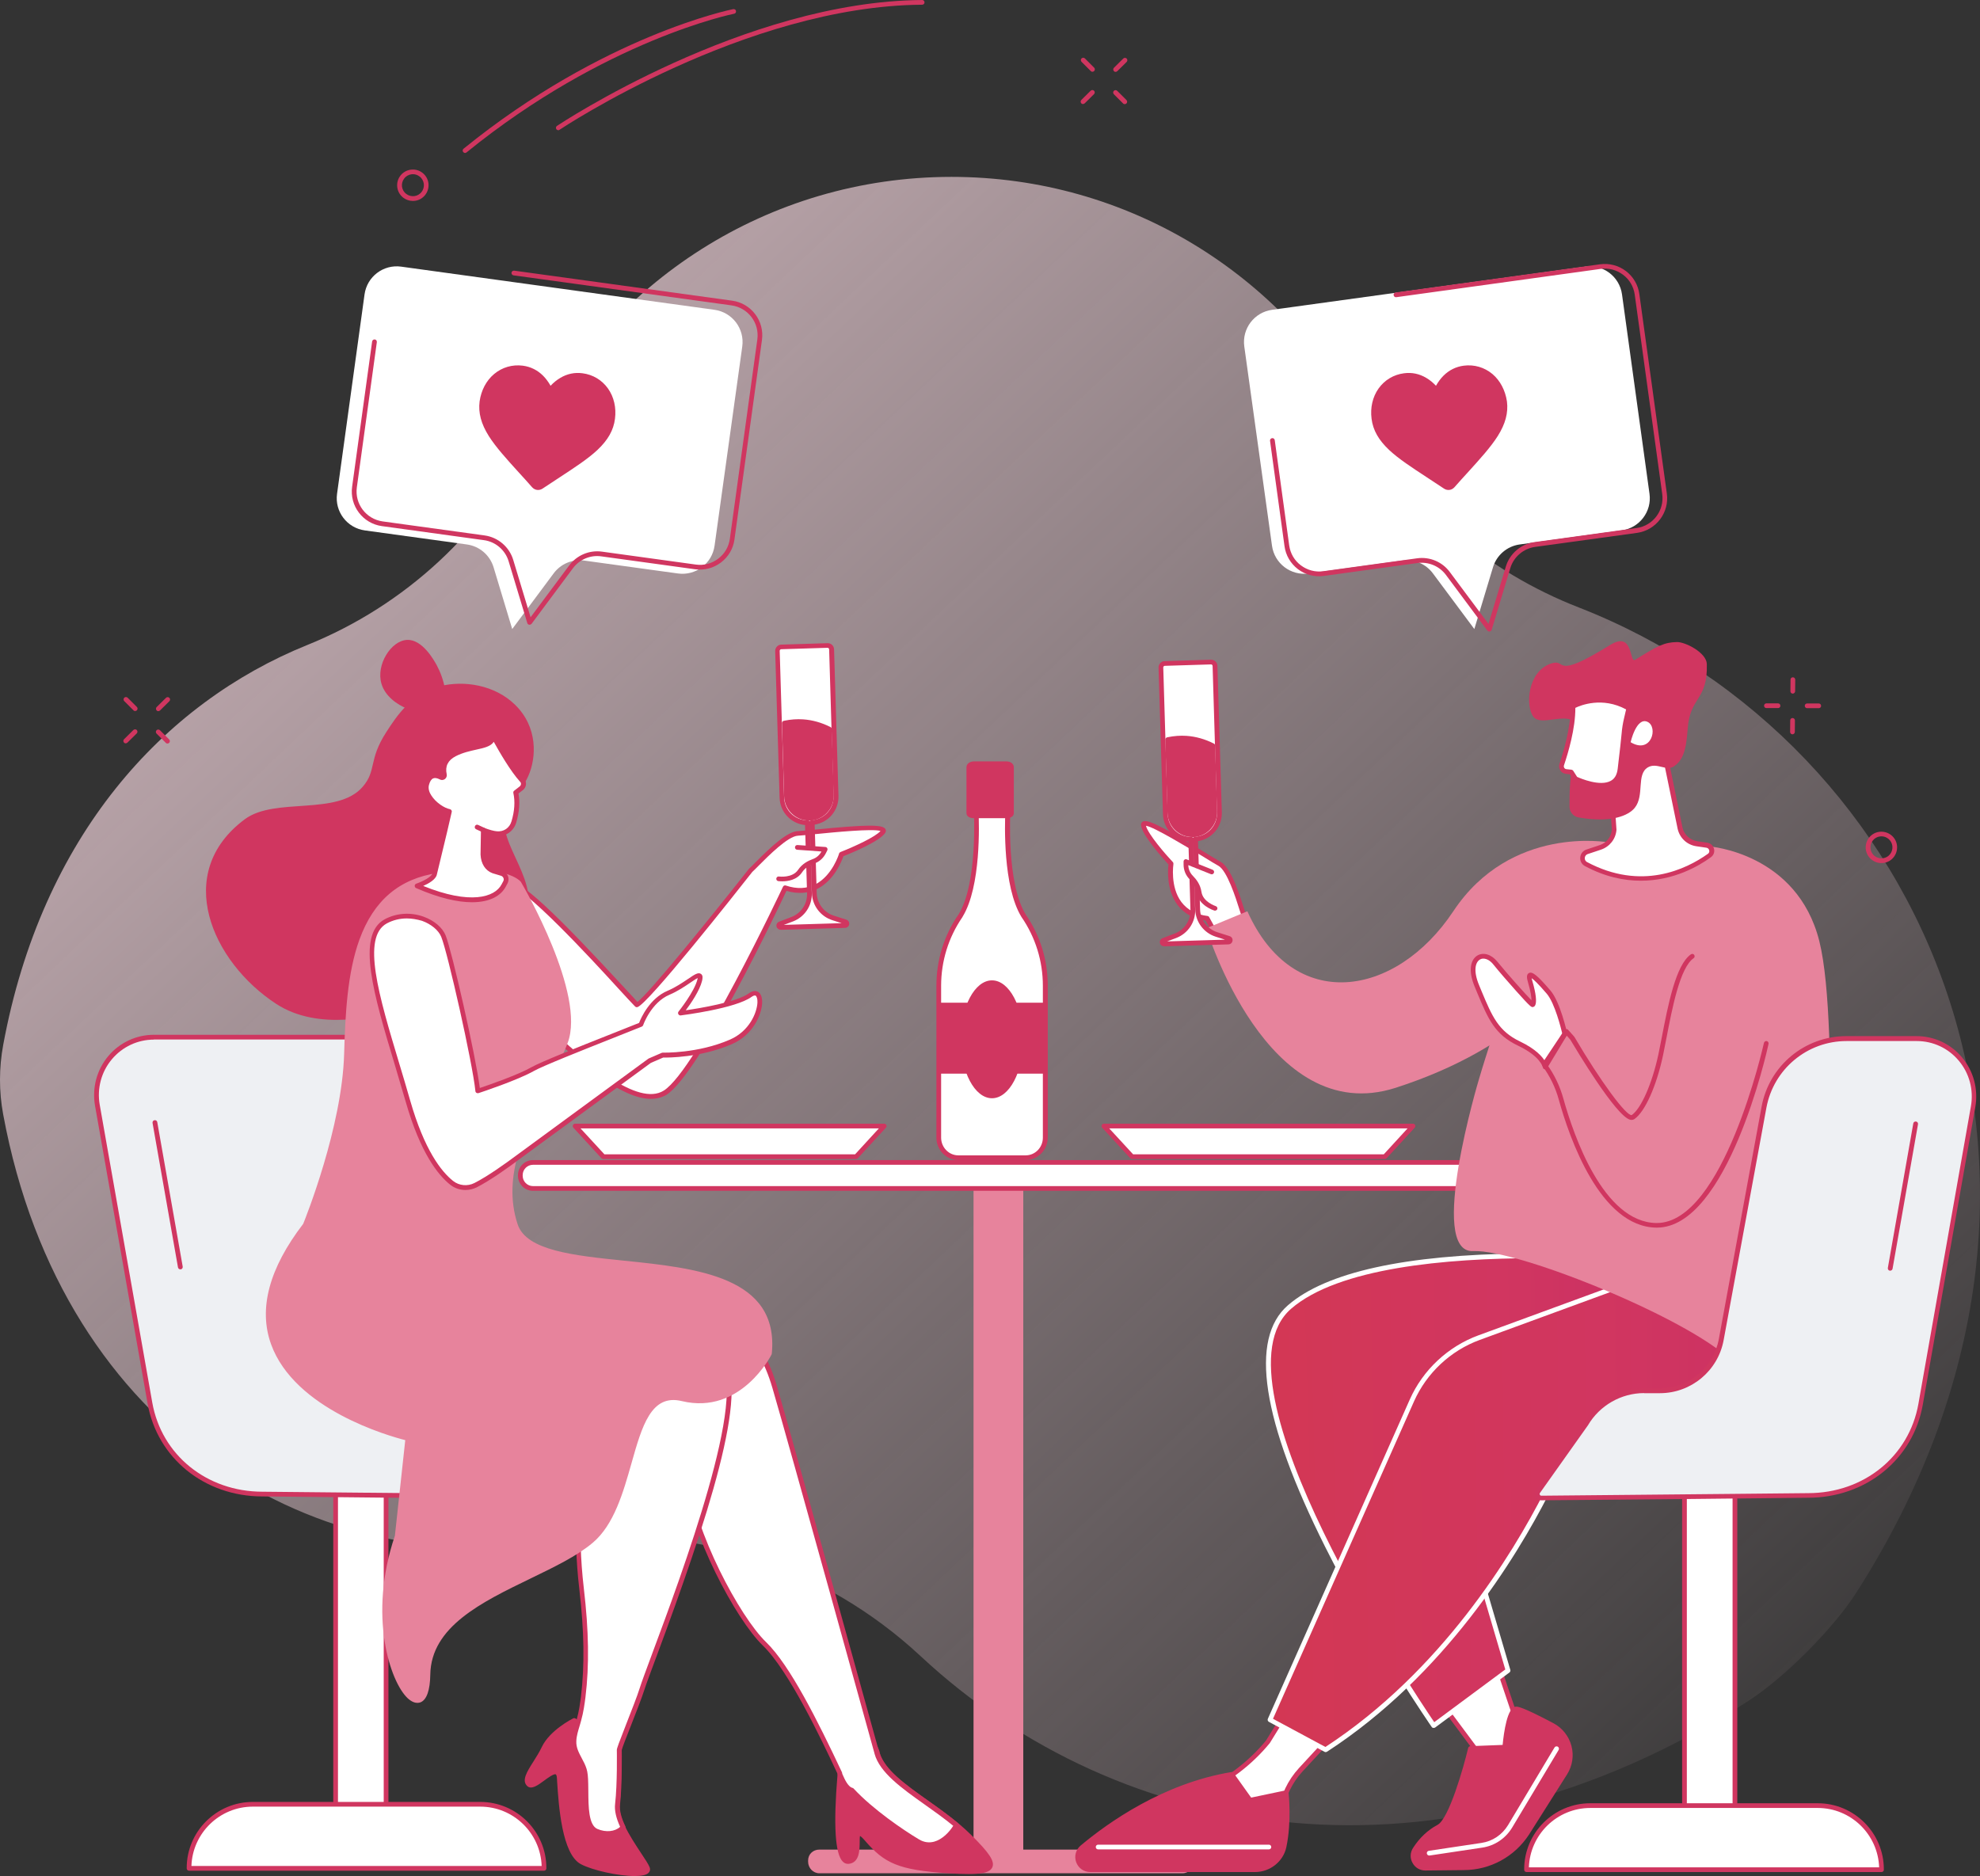 <svg width="630" height="597" viewBox="0 0 630 597" fill="none" xmlns="http://www.w3.org/2000/svg">
<rect x="0" y="0" width="630" height="597" fill="#333333" stroke="none"/>
<path d="M502.313 193.297C473.154 181.925 448.521 161.175 433.455 133.729C408.119 87.574 359.097 56.287 302.753 56.287C244.269 56.287 193.677 89.994 169.276 139.049C154.33 169.092 128.899 192.681 97.798 205.241C51.841 223.801 13.261 266.216 1.018 332.528C-0.326 339.805 -0.346 347.286 0.998 354.562C20.006 457.458 102.387 502.845 177.366 490.81C219.357 484.07 261.865 498.085 292.989 527.085C356.277 586.051 457.729 604.537 556.215 541.33C567.753 533.925 583.232 518.387 590.626 506.837C675.487 374.27 612.626 236.319 502.313 193.297Z" fill="url(#paint0_linear_700_26052)"/>
<path d="M325.588 377.806H309.762V592.368H325.588V377.806Z" fill="#E7839C"/>
<path d="M379.823 592.401C379.823 594.456 378.224 596.12 376.233 596.12H260.715C258.724 596.12 257.125 594.456 257.125 592.401V592.074C257.125 590.019 258.724 588.583 260.715 588.583H376.233C378.224 588.583 379.823 590.019 379.823 592.074V592.401Z" fill="#E7839C"/>
<path d="M470.54 374.12C470.54 376.372 468.713 378.166 466.494 378.166H169.605C167.353 378.166 165.559 376.339 165.559 374.12V373.925C165.559 371.673 167.386 369.879 169.605 369.879H466.494C468.746 369.879 470.54 371.706 470.54 373.925V374.12Z" fill="white"/>
<path d="M466.493 378.948H169.604C166.96 378.948 164.807 376.795 164.807 374.153V373.957C164.807 371.314 166.96 369.161 169.604 369.161H466.493C469.136 369.161 471.29 371.314 471.29 373.957V374.153C471.29 376.795 469.136 378.948 466.493 378.948ZM169.604 370.662C167.776 370.662 166.308 372.13 166.308 373.957V374.153C166.308 375.98 167.776 377.448 169.604 377.448H466.493C468.32 377.448 469.789 375.98 469.789 374.153V373.957C469.789 372.13 468.32 370.662 466.493 370.662H169.604Z" fill="#D03660"/>
<path d="M122.842 593.738H106.787V465.986L122.842 466.639V593.738Z" fill="white"/>
<path d="M122.843 594.488H106.788C106.363 594.488 106.037 594.162 106.037 593.738V465.986C106.037 465.79 106.135 465.595 106.266 465.432C106.429 465.301 106.624 465.203 106.82 465.236L122.875 465.888C123.267 465.921 123.593 466.247 123.593 466.639V593.738C123.593 594.162 123.267 594.488 122.843 594.488ZM107.538 592.987H122.092V467.356L107.538 466.737V592.987Z" fill="#D03660"/>
<path d="M181.026 476.426L83.488 475.447C65.834 475.447 50.758 463.931 47.69 446.413L30.982 351.708C28.992 340.421 37.607 330.079 48.963 330.079H112.596L181.026 476.426Z" fill="#EEF0F3"/>
<path d="M181.026 477.176L83.488 476.197C65.051 476.197 50.008 463.996 46.94 446.543L30.232 351.838C29.253 346.195 30.787 340.453 34.442 336.082C38.064 331.775 43.351 329.296 48.931 329.296H112.564C112.857 329.296 113.119 329.459 113.249 329.72L181.679 476.067C181.777 476.295 181.777 476.589 181.646 476.784C181.516 477.045 181.287 477.176 181.026 477.176ZM48.963 330.829C43.807 330.829 38.945 333.113 35.617 337.06C32.223 341.073 30.82 346.39 31.733 351.577L48.441 446.282C51.378 463.018 65.802 474.697 83.521 474.697L179.884 475.643L112.14 330.797H48.963V330.829Z" fill="#D03660"/>
<path d="M152.801 574.164H80.456C69.23 574.164 60.158 583.266 60.158 594.455V594.553H173.099V594.455C173.099 583.266 164.027 574.164 152.801 574.164Z" fill="white"/>
<path d="M173.097 595.304H60.157C59.733 595.304 59.406 594.977 59.406 594.553V594.455C59.406 582.842 68.837 573.414 80.454 573.414H152.8C164.417 573.414 173.848 582.842 173.848 594.455V594.553C173.848 594.977 173.522 595.304 173.097 595.304ZM60.907 593.803H172.347C171.988 583.331 163.373 574.914 152.8 574.914H80.454C69.881 574.914 61.266 583.331 60.907 593.803Z" fill="#D03660"/>
<path d="M57.383 403.937C57.024 403.937 56.697 403.676 56.632 403.318L48.539 357.352C48.474 356.928 48.735 356.536 49.159 356.471C49.584 356.406 49.975 356.667 50.04 357.091L58.133 403.057C58.198 403.481 57.937 403.872 57.513 403.937C57.448 403.937 57.415 403.937 57.383 403.937Z" fill="#D03660"/>
<path d="M515.999 168.791L483.529 173.26C479.516 173.815 476.22 176.653 475.045 180.503L469.106 200.174L455.922 182.46C453.671 179.426 449.951 177.86 446.231 178.382L416.372 182.493C410.727 183.276 405.505 179.328 404.722 173.652L395.911 110.266C395.128 104.589 399.077 99.37 404.755 98.587L504.447 84.852C510.092 84.069 515.313 88.017 516.096 93.693L524.842 157.145C525.625 162.789 521.644 168.008 515.999 168.791Z" fill="white"/>
<path d="M473.871 200.957C473.642 200.957 473.414 200.859 473.251 200.664L460.067 182.949C457.979 180.144 454.52 178.708 451.061 179.165L421.202 183.275C418.265 183.667 415.361 182.917 412.979 181.122C410.629 179.328 409.096 176.718 408.704 173.782L404.103 140.278C404.038 139.854 404.331 139.496 404.755 139.43C405.18 139.365 405.539 139.659 405.604 140.083L410.205 173.586C410.564 176.131 411.869 178.382 413.925 179.915C415.981 181.449 418.494 182.134 421.039 181.775L450.898 177.664C454.911 177.11 458.892 178.774 461.307 182.036L473.61 198.543L479.125 180.307C480.365 176.164 483.954 173.097 488.229 172.51L520.698 168.041C525.952 167.323 529.607 162.462 528.889 157.21L520.143 93.758C519.784 91.213 518.479 88.963 516.423 87.429C514.367 85.896 511.855 85.211 509.309 85.57L444.273 94.574C443.849 94.639 443.49 94.345 443.425 93.921C443.36 93.497 443.653 93.138 444.077 93.073L509.114 84.102C512.051 83.71 514.955 84.461 517.337 86.255C519.687 88.049 521.22 90.659 521.612 93.595L530.357 157.047C531.206 163.115 526.931 168.726 520.894 169.574L488.425 174.043C484.737 174.565 481.637 177.208 480.56 180.764L474.621 200.435C474.523 200.696 474.295 200.925 474.034 200.957C473.969 200.957 473.903 200.957 473.871 200.957Z" fill="#D03660"/>
<path d="M474.849 119.008C472.304 116.888 469.073 115.942 465.745 116.366C463.265 116.692 461.078 117.769 459.284 119.563C458.37 120.476 457.587 121.553 456.901 122.76C455.955 121.749 454.911 120.9 453.801 120.248C451.615 118.943 449.233 118.454 446.753 118.78C443.424 119.204 440.553 120.933 438.627 123.641C436.735 126.316 435.951 129.741 436.408 133.265C436.865 136.918 438.66 140.05 442.021 143.215C445.023 146.02 449.168 148.728 453.997 151.892C455.629 152.969 457.489 154.176 459.447 155.481C459.969 155.84 460.589 155.97 461.176 155.905C461.796 155.84 462.351 155.513 462.775 155.057C464.309 153.295 465.81 151.664 467.148 150.196C470.999 145.955 474.327 142.268 476.546 138.778C478.994 134.896 479.94 131.372 479.483 127.751C478.961 124.228 477.329 121.096 474.849 119.008Z" fill="#D03660"/>
<path d="M116.087 168.791L148.556 173.261C152.57 173.815 155.866 176.653 157.04 180.503L162.98 200.174L176.163 182.46C178.415 179.426 182.135 177.86 185.855 178.382L215.713 182.493C221.359 183.276 226.58 179.328 227.363 173.652L236.174 110.266C236.957 104.589 233.009 99.37 227.331 98.587L127.639 84.852C121.993 84.069 116.772 88.017 115.989 93.693L107.244 157.145C106.46 162.789 110.409 168.008 116.087 168.791Z" fill="white"/>
<path d="M168.494 198.804C168.461 198.804 168.396 198.804 168.363 198.804C168.069 198.739 167.841 198.543 167.776 198.283L161.837 178.611C160.76 175.022 157.66 172.38 153.972 171.891L121.503 167.421C115.433 166.573 111.191 160.962 112.04 154.894L118.403 108.667C118.468 108.243 118.86 107.982 119.251 108.015C119.676 108.08 119.937 108.439 119.904 108.863L113.541 155.09C112.823 160.342 116.478 165.17 121.731 165.921L154.201 170.39C158.475 170.977 162.065 174.044 163.305 178.187L168.82 196.423L181.122 179.916C183.537 176.686 187.518 174.99 191.532 175.544L221.391 179.655C223.936 180.014 226.449 179.361 228.504 177.795C230.56 176.262 231.866 174.011 232.225 171.466L240.97 108.015C241.688 102.762 238.033 97.934 232.779 97.184L163.403 87.625C162.979 87.56 162.718 87.201 162.75 86.777C162.816 86.353 163.175 86.092 163.599 86.125L232.975 95.683C239.045 96.531 243.287 102.143 242.438 108.211L233.693 171.662C233.301 174.598 231.768 177.208 229.386 179.002C227.036 180.797 224.099 181.547 221.162 181.155L191.304 177.045C187.845 176.556 184.386 178.024 182.297 180.829L169.114 198.543C168.95 198.707 168.722 198.804 168.494 198.804Z" fill="#D03660"/>
<path d="M157.235 119.009C159.78 116.888 163.011 115.942 166.34 116.366C168.82 116.692 171.006 117.769 172.801 119.563C173.714 120.477 174.498 121.553 175.183 122.76C176.129 121.749 177.174 120.901 178.283 120.248C180.469 118.943 182.852 118.454 185.332 118.78C188.66 119.204 191.532 120.933 193.457 123.641C195.35 126.316 196.133 129.742 195.676 133.265C195.219 136.919 193.424 140.05 190.063 143.215C187.061 146.02 182.917 148.728 178.087 151.892C176.456 152.969 174.596 154.176 172.638 155.481C172.115 155.84 171.495 155.97 170.908 155.905C170.288 155.84 169.733 155.514 169.309 155.057C167.775 153.295 166.274 151.664 164.936 150.196C161.086 145.955 157.757 142.269 155.538 138.778C153.091 134.896 152.145 131.373 152.601 127.752C153.091 124.228 154.722 121.096 157.235 119.009Z" fill="#D03660"/>
<path d="M191.959 368.085H272.365L281.339 358.331H183.018L191.959 368.085Z" fill="white"/>
<path d="M272.364 368.835H191.958C191.762 368.835 191.533 368.737 191.403 368.607L182.429 358.852C182.233 358.624 182.168 358.298 182.298 358.037C182.429 357.776 182.69 357.58 182.984 357.58H281.337C281.631 357.58 281.892 357.743 282.023 358.037C282.153 358.298 282.088 358.624 281.892 358.852L272.918 368.607C272.788 368.737 272.592 368.835 272.364 368.835ZM192.317 367.334H272.07L279.641 359.081H184.713L192.317 367.334Z" fill="#D03660"/>
<path d="M360.212 368.085H440.618L449.592 358.331H351.238L360.212 368.085Z" fill="white"/>
<path d="M440.618 368.835H360.211C360.016 368.835 359.787 368.737 359.657 368.607L350.683 358.852C350.487 358.624 350.422 358.298 350.552 358.037C350.683 357.776 350.944 357.58 351.238 357.58H449.591C449.885 357.58 450.146 357.743 450.277 358.037C450.407 358.298 450.342 358.624 450.146 358.852L441.172 368.607C441.042 368.737 440.813 368.835 440.618 368.835ZM360.538 367.334H440.291L447.862 359.081H352.934L360.538 367.334Z" fill="#D03660"/>
<path d="M486.692 557.885C485.093 556.254 475.76 527.285 475.76 527.285L457.355 540.4L477.522 567.509L486.692 557.885Z" fill="white"/>
<path d="M477.555 568.259H477.522C477.294 568.259 477.098 568.129 476.967 567.966L456.801 540.856C456.67 540.693 456.637 540.497 456.67 540.301C456.703 540.106 456.801 539.91 456.964 539.812L475.368 526.698C475.564 526.567 475.825 526.535 476.054 526.6C476.282 526.665 476.445 526.861 476.543 527.089C480.1 538.148 486.137 556.124 487.279 557.396C487.54 557.689 487.573 558.146 487.279 558.44L478.142 568.096C477.946 568.194 477.75 568.259 477.555 568.259ZM458.432 540.562L477.62 566.335L485.745 557.755C483.624 553.807 477.326 534.527 475.368 528.459L458.432 540.562Z" fill="#D03660"/>
<path d="M453.537 594.488L465.774 594.423C473.867 594.39 481.405 590.247 485.81 583.461L497.917 564.312C501.245 559.027 499.385 552.013 493.87 549.077C488.812 546.402 483.526 543.792 482.286 543.89C479.773 544.118 478.762 556.026 478.762 556.026L467.862 556.45C467.862 556.45 462.478 578.829 457.746 581.374C454.287 583.233 451.873 585.941 450.274 588.453C448.511 591.063 450.404 594.521 453.537 594.488Z" fill="#D03660"/>
<path d="M453.504 595.238C451.775 595.238 450.241 594.325 449.425 592.792C448.577 591.258 448.675 589.497 449.621 588.029C451.71 584.799 454.32 582.352 457.388 580.721C461.042 578.764 465.676 562.42 467.145 556.254C467.21 555.928 467.504 555.699 467.863 555.667L478.109 555.275C478.501 551.23 479.578 543.368 482.253 543.107C482.776 543.042 484.048 542.944 494.262 548.359C497.101 549.86 499.19 552.502 500.005 555.569C500.821 558.701 500.332 561.93 498.602 564.671L486.496 583.82C481.927 590.834 474.193 595.075 465.807 595.108L453.504 595.238ZM468.417 557.2C467.438 561.213 462.674 579.579 458.04 582.059C455.201 583.592 452.786 585.876 450.829 588.877C450.176 589.856 450.143 591.063 450.698 592.107C451.253 593.151 452.264 593.77 453.504 593.77L465.742 593.705C473.606 593.672 480.883 589.692 485.158 583.103L497.264 563.953C498.765 561.571 499.19 558.766 498.472 556.058C497.754 553.351 495.992 551.1 493.479 549.795C484.375 544.934 482.612 544.673 482.319 544.705C481.34 544.803 479.969 550.251 479.447 556.156C479.414 556.548 479.121 556.841 478.729 556.841L468.417 557.2Z" fill="#D03660"/>
<path d="M454.744 590.475C454.385 590.475 454.059 590.214 453.993 589.823C453.928 589.399 454.222 589.04 454.613 588.975L471.354 586.463C474.911 585.941 477.978 583.853 479.838 580.786L494.621 556.091C494.849 555.732 495.306 555.634 495.665 555.83C496.024 556.058 496.122 556.515 495.926 556.874L481.144 581.569C479.055 585.027 475.596 587.376 471.582 587.963L454.842 590.475C454.842 590.475 454.809 590.475 454.744 590.475Z" fill="white"/>
<path d="M423.907 552.339L413.888 563.17C410.429 566.889 408.21 571.619 407.525 576.643L406.383 584.799L369.77 575.893L382.692 570.119C390.752 566.497 397.866 561.082 403.479 554.264L410.952 542.193L423.907 552.339Z" fill="white"/>
<path d="M406.35 585.582C406.285 585.582 406.219 585.582 406.187 585.549L369.573 576.643C369.247 576.578 369.019 576.284 368.986 575.991C368.953 575.665 369.149 575.371 369.443 575.24L382.365 569.466C390.262 565.943 397.343 560.527 402.826 553.872L410.266 541.834C410.364 541.639 410.56 541.541 410.788 541.476C410.984 541.443 411.212 541.508 411.375 541.639L424.363 551.784C424.526 551.915 424.624 552.111 424.657 552.306C424.689 552.502 424.591 552.731 424.461 552.894L414.443 563.724C411.082 567.378 408.928 571.88 408.243 576.806L407.101 584.962C407.068 585.158 406.97 585.353 406.774 585.484C406.644 585.517 406.513 585.582 406.35 585.582ZM372.053 575.697L405.73 583.885L406.742 576.545C407.459 571.326 409.744 566.53 413.301 562.648L422.764 552.404L411.082 543.27L404.066 554.623C404.033 554.655 404.033 554.688 404 554.721C398.355 561.604 391.078 567.15 382.953 570.804L372.053 575.697Z" fill="#D03660"/>
<path d="M409.287 570.445C409.287 570.445 410.331 579.579 408.569 587.637C407.622 591.943 403.772 594.977 399.367 594.977H346.926C343.174 594.977 341.477 590.312 344.348 587.898C353.681 580.101 370.813 568.161 391.926 564.67L397.8 572.891L409.287 570.445Z" fill="#D03660"/>
<path d="M399.333 595.728H346.893C344.87 595.728 343.108 594.488 342.423 592.596C341.737 590.704 342.292 588.616 343.826 587.311C352.408 580.101 370.062 567.509 391.763 563.92C392.056 563.888 392.317 563.985 392.513 564.214L398.093 572.043L409.123 569.727C409.319 569.694 409.547 569.727 409.71 569.858C409.874 569.988 410.004 570.184 410.004 570.379C410.037 570.771 411.016 579.742 409.286 587.833C408.307 592.4 404.098 595.728 399.333 595.728ZM391.567 565.486C370.454 569.14 353.224 581.439 344.837 588.485C343.532 589.562 343.499 591.062 343.858 592.106C344.25 593.15 345.229 594.26 346.926 594.26H399.366C403.445 594.26 407.002 591.421 407.85 587.539C409.254 581.08 408.829 573.805 408.634 571.423L397.963 573.674C397.669 573.74 397.375 573.609 397.18 573.381L391.567 565.486Z" fill="#D03660"/>
<path d="M403.74 588.518H349.407C348.983 588.518 348.656 588.192 348.656 587.768C348.656 587.343 348.983 587.017 349.407 587.017H403.74C404.164 587.017 404.49 587.343 404.49 587.768C404.49 588.192 404.164 588.518 403.74 588.518Z" fill="white"/>
<path d="M537.012 402.176C537.012 402.176 439.343 390.823 410.333 415.943C381.29 441.062 456.181 549.142 456.181 549.142L479.872 531.591L457.421 455.221L547.682 429.579L537.012 402.176Z" fill="url(#paint1_radial_700_26052)"/>
<path d="M456.148 549.86C456.115 549.86 456.05 549.86 456.017 549.86C455.821 549.827 455.626 549.729 455.528 549.534C455.332 549.273 436.601 522.13 421.655 492.28C401.456 451.926 397.475 426.023 409.81 415.355C421.982 404.818 447.141 399.272 484.538 398.881C512.308 398.587 536.847 401.393 537.076 401.425C537.337 401.458 537.598 401.654 537.696 401.915L548.334 429.318C548.399 429.514 548.399 429.742 548.301 429.938C548.204 430.134 548.04 430.264 547.845 430.329L458.301 455.743L480.557 531.395C480.655 531.689 480.524 532.015 480.296 532.211L456.605 549.762C456.474 549.827 456.311 549.86 456.148 549.86ZM488.878 400.382C459.933 400.382 425.832 403.481 410.821 416.465C383.769 439.888 450.241 539.029 456.344 548.033L478.958 531.265L456.637 455.384C456.572 455.188 456.605 454.992 456.702 454.797C456.8 454.634 456.964 454.503 457.159 454.438L546.637 429.024L536.456 402.828C533.193 402.502 512.765 400.382 488.878 400.382Z" fill="white"/>
<path d="M591.083 450.817C576.888 455.319 551.533 461.126 516.029 460.636C505.945 460.506 496.645 466.052 492.076 475.056C481.569 495.641 458.824 532.733 421.786 556.776L404.1 547.25L449.263 445.63C453.374 436.365 461.108 429.155 470.637 425.632L560.147 392.813C560.147 392.813 596.108 378.263 609.52 409.908C614.48 421.717 603.255 446.967 591.083 450.817Z" fill="url(#paint2_radial_700_26052)"/>
<path d="M421.785 557.559C421.655 557.559 421.524 557.526 421.426 557.461L403.74 547.935C403.381 547.739 403.25 547.315 403.413 546.956L448.576 445.336C452.753 435.94 460.716 428.502 470.375 424.947L559.885 392.128C560.244 391.997 596.662 377.676 610.204 409.646C612.652 415.421 611.51 424.816 607.202 434.146C603.025 443.215 597.086 449.707 591.343 451.534C576.332 456.297 551.075 461.876 516.06 461.419C515.929 461.419 515.832 461.419 515.701 461.419C505.944 461.419 497.199 466.769 492.793 475.414C482.481 495.641 459.573 533.189 422.242 557.428C422.046 557.526 421.916 557.559 421.785 557.559ZM405.045 546.956L421.72 555.928C458.562 531.885 481.176 494.76 491.39 474.729C496.122 465.432 505.52 459.755 516.027 459.918C550.846 460.375 575.908 454.862 590.821 450.131C596.107 448.468 601.85 442.106 605.799 433.559C609.911 424.588 611.053 415.682 608.769 410.266C595.781 379.666 560.734 393.433 560.375 393.563L470.864 426.382C461.564 429.775 453.928 436.919 449.914 445.956L405.045 546.956Z" fill="white"/>
<path d="M395.844 291.617C395.158 290.149 391.83 276.969 387.979 274.881C384.129 272.793 363.472 259.287 363.799 262.517C364.125 265.747 372.609 274.848 372.609 274.848C372.609 274.848 370.064 290.442 384.096 292.269L387 297.554L395.844 291.617Z" fill="white"/>
<path d="M386.969 298.304C386.904 298.304 386.838 298.304 386.806 298.272C386.61 298.207 386.414 298.076 386.316 297.913L383.608 292.954C379.692 292.367 376.69 290.671 374.634 287.93C371.077 283.135 371.599 276.708 371.795 275.109C370.196 273.38 363.376 265.779 363.049 262.615C362.984 262.126 363.18 261.734 363.572 261.473C365.007 260.56 369.641 262.876 383.477 271.325C385.696 272.695 387.491 273.772 388.34 274.229C391.668 276.023 394.377 284.57 395.812 289.137C396.139 290.149 396.4 291.029 396.53 291.29C396.693 291.617 396.563 292.041 396.269 292.237L387.393 298.174C387.263 298.272 387.132 298.304 386.969 298.304ZM364.616 262.778C365.301 265.486 370.947 271.978 373.166 274.327C373.329 274.49 373.394 274.718 373.361 274.946C373.361 275.012 372.252 282.156 375.874 287.017C377.734 289.496 380.54 291.029 384.195 291.486C384.424 291.519 384.652 291.649 384.75 291.878L387.263 296.445L394.964 291.29C394.833 290.899 394.638 290.344 394.409 289.561C393.234 285.81 390.428 277.002 387.654 275.501C386.741 275.012 384.978 273.935 382.727 272.532C377.93 269.727 367.129 263.104 364.616 262.778Z" fill="#D03660"/>
<path d="M511.755 268.063C511.755 268.063 480.721 262.386 462.415 289.985C444.075 317.584 411.476 322.608 396.889 289.985L383.836 295.401C383.836 295.401 403.056 359.342 444.075 346.162C485.094 332.95 497.951 311.06 497.951 311.06L511.755 268.063Z" fill="#E7839C"/>
<path d="M543.995 269.368C543.995 269.368 571.831 271.423 578.879 299.511C585.895 327.632 579.369 413.953 585.406 424.49C591.443 435.027 563.346 447.391 552.023 434.179C540.7 420.967 483.463 397.478 468.713 398.13C453.963 398.783 470.54 343.552 470.54 343.552C470.54 343.552 490.87 273.707 504.967 271.064C519.13 268.389 543.995 269.368 543.995 269.368Z" fill="#E7839C"/>
<path d="M503.531 273.902L498.408 313.866L535.837 276.741C535.837 276.741 515.801 271.651 503.531 273.902Z" fill="#E7839C"/>
<path d="M497.951 329.068C497.951 329.068 495.797 319.183 492.762 315.692C489.728 312.202 485.42 307.406 486.921 312.495C488.422 317.584 488.063 319.607 487.672 319.672C487.28 319.738 479.579 311.092 475.826 306.46C472.073 301.828 466.102 304.698 469.985 313.865C473.868 323.032 475.63 328.35 483.332 332.036C491.033 335.69 491.62 339.474 491.62 339.474L497.951 329.068Z" fill="white"/>
<path d="M491.621 340.257C491.589 340.257 491.523 340.257 491.491 340.257C491.164 340.192 490.936 339.964 490.903 339.637C490.903 339.605 490.153 336.147 483.006 332.754C475.599 329.231 473.51 324.272 470.084 316.084L469.301 314.192C466.886 308.515 468.126 305.253 470.051 304.078C471.976 302.937 474.522 303.687 476.414 306.003C479.71 310.048 485.225 316.214 487.281 318.302C487.281 317.323 487.053 315.562 486.204 312.691C485.813 311.386 485.584 310.114 486.465 309.657C487.542 309.07 489.108 310.309 493.318 315.203C496.418 318.791 498.572 328.48 498.67 328.904C498.702 329.1 498.67 329.296 498.572 329.459L492.274 339.898C492.143 340.127 491.882 340.257 491.621 340.257ZM471.977 305.057C471.552 305.057 471.193 305.155 470.834 305.383C469.496 306.199 468.648 308.841 470.671 313.637L471.454 315.529C474.75 323.391 476.741 328.122 483.626 331.416C488.684 333.831 490.838 336.343 491.719 337.908L497.103 328.97C496.712 327.339 494.721 319.216 492.143 316.214C489.402 313.017 488.032 311.745 487.346 311.288C487.379 311.516 487.444 311.843 487.607 312.332C488.717 316.116 489.043 318.987 488.423 319.998C488.227 320.325 487.934 320.423 487.771 320.455C487.281 320.553 487.085 320.586 482.419 315.366C479.808 312.463 476.969 309.168 475.207 306.982C474.228 305.71 473.021 305.057 471.977 305.057Z" fill="#D03660"/>
<path d="M527.19 390.66C527.125 390.66 527.059 390.66 526.994 390.66C509.144 390.399 499.355 362.115 495.993 349.979C494.917 346.064 493.154 342.443 490.772 339.213C490.576 338.952 490.577 338.626 490.74 338.333L497.756 327.795C497.886 327.6 498.115 327.469 498.343 327.469C498.571 327.469 498.8 327.534 498.963 327.73L500.856 329.851C500.888 329.883 500.921 329.916 500.954 329.981C509.144 343.944 517.498 355.297 519.195 354.84C522.197 352.752 525.689 344.792 527.679 335.494C528.006 333.896 528.365 332.036 528.756 330.079C530.747 319.803 533.194 307.015 538.024 303.687C538.383 303.459 538.84 303.524 539.068 303.883C539.297 304.242 539.231 304.698 538.872 304.927C534.532 307.895 532.052 320.879 530.225 330.373C529.833 332.33 529.474 334.222 529.148 335.821C527.059 345.64 523.405 353.796 520.043 356.112C519.782 356.275 519.358 356.471 518.738 356.34C514.202 355.329 501.313 333.635 499.648 330.862L498.474 329.524L492.273 338.789C494.623 342.052 496.352 345.705 497.429 349.587C500.725 361.397 510.156 388.931 526.994 389.192C527.059 389.192 527.092 389.192 527.157 389.192C548.401 389.192 561.128 332.428 561.258 331.873C561.356 331.482 561.748 331.221 562.139 331.286C562.531 331.384 562.792 331.775 562.727 332.167C562.237 334.548 549.641 390.66 527.19 390.66Z" fill="#D03660"/>
<path d="M529.474 238.572L534.63 263.594C535.217 266.171 537.339 268.096 539.982 268.487L543.114 268.944C544.779 269.205 545.268 271.293 543.898 272.272C537.534 276.806 522.654 284.538 504.543 274.881C502.977 273.935 503.238 271.619 504.967 271.032L509.177 269.629C511.657 268.814 513.386 266.595 513.582 264.018L511.624 235.93L529.474 238.572Z" fill="white"/>
<path d="M522.098 280.264C516.681 280.264 510.644 279.024 504.216 275.566C503.204 274.979 502.682 273.902 502.813 272.761C502.943 271.619 503.694 270.705 504.771 270.346L508.98 268.944C511.167 268.226 512.668 266.301 512.863 264.018L510.906 235.962C510.906 235.734 510.971 235.505 511.134 235.342C511.297 235.179 511.526 235.114 511.754 235.146L529.571 237.789C529.898 237.821 530.126 238.082 530.191 238.376L535.347 263.398C535.869 265.649 537.729 267.345 540.079 267.704L543.212 268.161C544.288 268.324 545.104 269.074 545.365 270.118C545.626 271.162 545.235 272.206 544.321 272.826C540.503 275.631 532.476 280.264 522.098 280.264ZM512.439 236.81L514.332 263.985C514.332 264.018 514.332 264.05 514.332 264.083C514.103 266.986 512.178 269.433 509.404 270.379L505.195 271.782C504.673 271.945 504.314 272.402 504.249 272.956C504.183 273.511 504.444 274 504.901 274.294C522.229 283.559 536.489 276.643 543.407 271.717C543.799 271.456 543.962 271.032 543.832 270.575C543.734 270.118 543.375 269.825 542.918 269.759L539.785 269.303C536.816 268.878 534.499 266.725 533.813 263.822L528.755 239.289L512.439 236.81Z" fill="#D03660"/>
<path d="M493.446 211.168C498.896 209.309 493.511 216.877 512.34 205.231C519.846 200.598 518.344 211.168 520.27 209.961C527.449 205.525 529.439 204.415 533.551 204.318C536.26 204.252 542.982 207.71 543.08 211.299C543.406 223.076 537.663 221.542 536.978 232.08C536.488 239.485 535.15 242.062 532.703 243.824C530.223 245.586 527.155 242.486 524.284 244.215C520.596 246.466 523.305 253.089 520.172 257.036C518.214 259.516 512.732 261.962 502.289 260.135C500.592 259.842 499.385 258.374 499.385 256.677C499.385 254.492 499.385 251.719 499.613 249.076C500.723 236.484 504.117 232.765 501.8 230.22C498.276 226.338 490.346 231.362 487.866 228.034C485.353 224.674 485.973 213.746 493.446 211.168Z" fill="#D03660"/>
<path d="M518.214 225.359L517.43 228.719C517.072 230.318 516.81 231.916 516.68 233.548C516.419 236.582 515.766 241.801 515.44 244.705C514.363 254.133 501.277 247.771 501.277 247.771L499.907 245.651L498.341 245.488C498.047 245.455 497.753 245.357 497.492 245.194C496.872 244.737 496.676 243.987 496.905 243.302C498.145 239.615 500.625 231.46 500.462 224.805C500.462 224.805 508.848 219.976 518.214 225.359Z" fill="white"/>
<path d="M509.469 250.642C505.488 250.642 501.18 248.587 500.952 248.489C500.821 248.424 500.724 248.326 500.658 248.228L499.484 246.401L498.276 246.271C497.819 246.205 497.395 246.075 497.069 245.814C496.22 245.194 495.861 244.085 496.188 243.074C497.297 239.811 499.875 231.492 499.712 224.837C499.712 224.576 499.843 224.315 500.104 224.152C500.463 223.956 508.98 219.161 518.606 224.707C518.9 224.87 519.03 225.196 518.965 225.522L518.182 228.883C517.823 230.448 517.594 232.014 517.431 233.58C517.236 235.799 516.844 239.191 516.518 241.932C516.387 242.976 516.289 243.954 516.191 244.77C515.93 247.151 514.919 248.815 513.222 249.761C512.112 250.414 510.807 250.642 509.469 250.642ZM501.8 247.217C502.943 247.739 509.11 250.348 512.504 248.489C513.777 247.804 514.494 246.532 514.723 244.639C514.821 243.824 514.919 242.845 515.049 241.801C515.376 239.061 515.767 235.701 515.963 233.482C516.093 231.851 516.354 230.187 516.746 228.556L517.399 225.751C509.795 221.64 502.91 224.446 501.246 225.261C501.278 231.819 498.994 239.485 497.624 243.563C497.493 243.954 497.624 244.346 497.95 244.607C498.08 244.705 498.244 244.737 498.439 244.77L500.006 244.933C500.234 244.966 500.43 245.096 500.56 245.259L501.8 247.217Z" fill="#D03660"/>
<path d="M518.834 236.191C518.834 236.191 520.661 228.1 524.186 229.698C527.71 231.297 525.458 240.171 518.834 236.191Z" fill="white"/>
<path d="M391.048 298.631L387.067 297.358C383.608 296.249 381.193 293.085 381.095 289.464L380.41 267.019H380.182C384.652 266.758 388.111 263.006 387.981 258.537L386.577 211.886C386.545 211.201 385.99 210.646 385.305 210.679L370.588 211.136C369.902 211.168 369.348 211.723 369.38 212.408L369.413 213.68L369.707 223.859L370.751 259.059C370.881 263.561 374.569 267.084 379.039 267.084H378.811L379.496 289.529C379.594 293.15 377.408 296.477 374.014 297.782L370.098 299.283C369.87 299.381 369.707 299.577 369.739 299.838C369.739 300.164 370 300.392 370.327 300.392L390.82 299.772C391.146 299.772 391.374 299.511 391.374 299.185C391.44 298.924 391.277 298.696 391.048 298.631Z" fill="white"/>
<path d="M370.358 301.11C369.641 301.11 369.053 300.555 369.021 299.838C368.988 299.283 369.347 298.761 369.869 298.565L373.785 297.065C376.885 295.89 378.875 292.856 378.778 289.561L378.125 267.802C373.654 267.345 370.163 263.691 370.032 259.091L368.629 212.441C368.629 211.919 368.792 211.397 369.184 211.005C369.543 210.614 370.032 210.385 370.587 210.385L385.304 209.929C386.381 209.896 387.327 210.777 387.36 211.853L388.763 258.504C388.894 263.104 385.63 266.954 381.192 267.671L381.845 289.431C381.943 292.726 384.129 295.629 387.295 296.641L391.276 297.913C391.798 298.076 392.189 298.565 392.189 299.152C392.189 299.511 392.059 299.838 391.831 300.099C391.602 300.36 391.243 300.49 390.917 300.523L370.424 301.142C370.391 301.11 370.358 301.11 370.358 301.11ZM379.626 267.573L380.279 289.496C380.409 293.443 377.994 297.032 374.307 298.467L371.37 299.577L389.775 299.022L386.805 298.076C383.052 296.869 380.442 293.443 380.311 289.496L379.626 267.573ZM379.104 266.334C379.3 266.334 379.495 266.432 379.626 266.562C379.757 266.432 379.952 266.334 380.148 266.301C384.26 266.073 387.36 262.68 387.229 258.57L385.826 211.919C385.826 211.658 385.598 211.429 385.337 211.429L370.62 211.886C370.489 211.886 370.358 211.951 370.261 212.049C370.163 212.147 370.13 212.278 370.13 212.408L371.533 259.059C371.664 263.137 374.96 266.334 379.039 266.334C379.071 266.334 379.071 266.334 379.104 266.334Z" fill="#D03660"/>
<path d="M385.889 237.267C382.724 235.701 379.885 235.081 377.438 234.918C375.382 234.787 373.424 234.983 371.531 235.374L372.217 258.7C372.347 262.647 375.643 265.746 379.591 265.616C383.54 265.485 386.64 262.19 386.51 258.243L385.889 237.267Z" fill="#D03660"/>
<path d="M379.364 266.366C375.121 266.366 371.597 262.974 371.467 258.7L370.781 235.375C370.781 235.016 371.042 234.689 371.401 234.624C373.62 234.167 375.611 234.037 377.504 234.167C380.44 234.363 383.377 235.179 386.216 236.614C386.477 236.745 386.641 236.973 386.641 237.267L387.261 258.276C387.326 260.396 386.575 262.386 385.107 263.92C383.671 265.453 381.713 266.334 379.592 266.399C379.527 266.366 379.461 266.366 379.364 266.366ZM372.315 235.994L373 258.667C373.098 262.191 376.068 264.964 379.592 264.866C381.289 264.8 382.888 264.115 384.063 262.843C385.237 261.603 385.857 259.972 385.792 258.276L385.172 237.723C382.627 236.516 380.016 235.799 377.406 235.636C375.807 235.538 374.142 235.668 372.315 235.994Z" fill="#D03660"/>
<path d="M385.989 277.458L377.766 274.164V275.11C377.766 276.676 378.386 278.176 379.495 279.253C380.507 280.264 381.649 281.83 381.943 283.82C382.465 287.637 387.033 289.04 387.033 289.04L385.989 277.458Z" fill="white"/>
<path d="M386.577 289.79C386.512 289.79 386.414 289.79 386.349 289.757C386.153 289.692 381.324 288.159 380.736 283.95C380.475 282.091 379.366 280.688 378.517 279.807C377.277 278.567 376.592 276.904 376.592 275.109V274.163C376.592 273.902 376.722 273.674 376.918 273.544C377.114 273.413 377.375 273.38 377.603 273.478L385.827 276.773C386.218 276.936 386.414 277.36 386.251 277.752C386.088 278.143 385.664 278.339 385.272 278.176L378.093 275.305C378.126 276.61 378.648 277.817 379.594 278.763C380.638 279.807 381.944 281.504 382.27 283.755C382.727 287.049 386.773 288.322 386.838 288.354C387.23 288.485 387.458 288.909 387.328 289.3C387.197 289.594 386.904 289.79 386.577 289.79Z" fill="#D03660"/>
<path d="M535.969 594.162H552.024V463.344L535.969 464.029V594.162Z" fill="white"/>
<path d="M552.024 594.912H535.969C535.545 594.912 535.219 594.586 535.219 594.162V464.029C535.219 463.637 535.545 463.278 535.937 463.278L551.992 462.593C552.188 462.593 552.383 462.659 552.547 462.789C552.71 462.92 552.775 463.115 552.775 463.344V594.162C552.775 594.586 552.416 594.912 552.024 594.912ZM536.72 593.411H551.274V464.159L536.72 464.779V593.411Z" fill="#D03660"/>
<path d="M609.847 330.503H587.494C574.637 330.503 563.607 339.67 561.291 352.328L547.683 426.284C545.953 435.712 537.73 442.563 528.136 442.563H523.143C515.507 442.563 508.459 446.608 504.608 453.166L489.369 474.631C489.075 475.023 489.043 475.577 489.271 476.002C489.499 476.426 489.956 476.719 490.446 476.719L537.828 476.263L552.023 476.132L575.322 475.904C592.944 475.904 608.053 464.388 611.153 446.869L627.861 352.165C629.819 340.845 621.236 330.503 609.847 330.503Z" fill="#EEF0F3"/>
<path d="M490.414 477.437C489.631 477.437 488.945 477.013 488.587 476.328C488.228 475.643 488.293 474.827 488.717 474.175L503.956 452.709C507.905 445.988 515.247 441.78 523.112 441.78H528.104C537.339 441.78 545.236 435.19 546.9 426.121L560.508 352.165C562.89 339.148 574.246 329.72 587.462 329.72H609.816C615.428 329.72 620.715 332.2 624.304 336.506C627.959 340.877 629.493 346.619 628.514 352.263L611.806 446.967C608.739 464.42 593.695 476.621 575.258 476.621L537.763 477.013L490.414 477.437C490.447 477.437 490.447 477.437 490.414 477.437ZM523.144 443.313C515.834 443.313 508.982 447.228 505.262 453.557L489.99 475.088C489.859 475.251 489.859 475.48 489.957 475.675C490.055 475.871 490.251 475.969 490.447 475.969L552.024 475.382L575.323 475.153C593.01 475.153 607.434 463.474 610.403 446.739L627.111 352.034C628.024 346.847 626.621 341.53 623.227 337.517C619.899 333.537 615.037 331.286 609.881 331.286H587.528C575.03 331.286 564.326 340.192 562.042 352.491L548.434 426.447C546.639 436.234 538.09 443.346 528.137 443.346H523.144V443.313Z" fill="#D03660"/>
<path d="M506.012 574.588H578.358C589.584 574.588 598.655 583.69 598.655 594.88V594.977H485.715V594.88C485.715 583.69 494.787 574.588 506.012 574.588Z" fill="white"/>
<path d="M598.656 595.728H485.715C485.291 595.728 484.965 595.402 484.965 594.977V594.88C484.965 583.266 494.396 573.838 506.013 573.838H578.359C589.976 573.838 599.406 583.266 599.406 594.88V594.977C599.439 595.402 599.08 595.728 598.656 595.728ZM486.466 594.227H597.905C597.546 583.755 588.931 575.338 578.359 575.338H506.013C495.44 575.338 486.825 583.755 486.466 594.227Z" fill="#D03660"/>
<path d="M601.428 404.361C601.396 404.361 601.331 404.361 601.298 404.361C600.874 404.296 600.613 403.905 600.678 403.481L608.771 357.515C608.836 357.091 609.228 356.83 609.652 356.895C610.076 356.96 610.337 357.352 610.272 357.776L602.179 403.742C602.114 404.1 601.787 404.361 601.428 404.361Z" fill="#D03660"/>
<path d="M163.862 224.25C157.302 217.856 147.545 216.518 140.203 218.313C130.936 220.596 126.237 227.839 122.941 232.928C117.099 241.932 119.938 245.194 115.337 250.446C107.212 259.711 87.502 253.578 77.908 260.69C54.87 277.817 67.433 306.101 87.861 319.444C101.469 328.35 120.004 323.196 125.062 321.793C140.366 317.552 165.722 309.2 168.169 289.3C169.833 275.925 154.659 265.192 162.817 254.035C164.906 251.197 166.603 250.414 168.136 246.858C170.649 241.116 171.237 231.427 163.862 224.25Z" fill="#D03660"/>
<path d="M139.91 225.816C143.401 223.272 141.182 215.768 138.963 211.69C138.115 210.157 134.395 203.372 129.467 203.633C124.409 203.894 119.58 211.56 121.375 217.595C123.626 225.196 135.831 228.817 139.91 225.816Z" fill="#D03660"/>
<path d="M253.895 265.192C250.501 265.355 244.529 271.26 241.103 274.75C240.124 275.729 239.341 276.545 238.884 276.936C238.884 276.936 205.991 318.791 202.695 319.737C195.287 312.006 166.473 279.318 160.827 280.753C158.184 288.713 165.722 321.108 172.249 326.132C178.775 331.155 200.867 354.481 211.669 347.728C222.47 340.942 249.881 282.547 249.881 282.547C263.326 287.017 267.796 271.88 267.796 271.88C267.796 271.88 279.381 267.378 281.078 264.605C282.742 261.799 258.268 264.996 253.895 265.192Z" fill="white"/>
<path d="M207.099 349.685C197.668 349.685 184.844 338.235 176.653 330.927C174.662 329.133 172.933 327.6 171.758 326.719C164.742 321.336 157.433 288.583 160.108 280.525C160.174 280.296 160.402 280.101 160.631 280.035C164.938 278.926 178.122 292.073 198.027 313.637C199.953 315.725 201.617 317.552 202.824 318.824C206.479 316.182 226.189 291.845 238.296 276.479C238.328 276.447 238.361 276.414 238.393 276.381C238.785 276.055 239.47 275.37 240.319 274.489L240.58 274.228C245.54 269.237 250.565 264.605 253.861 264.474C254.84 264.441 256.896 264.213 259.507 263.985C275.627 262.386 280.815 262.354 281.697 263.789C281.925 264.148 281.925 264.605 281.664 265.029C279.967 267.736 270.504 271.619 268.35 272.467C267.828 274 265.478 280.035 260.224 282.776C257.255 284.309 253.894 284.57 250.239 283.493C247.172 290.018 222.436 341.888 212.027 348.413C210.558 349.261 208.861 349.685 207.099 349.685ZM161.381 281.438C159.293 289.724 166.276 320.618 172.672 325.512C173.879 326.425 175.544 327.926 177.632 329.785C186.443 337.647 202.857 352.295 211.211 347.043C221.686 340.453 248.868 282.776 249.129 282.188C249.293 281.83 249.684 281.666 250.043 281.797C253.535 282.971 256.733 282.841 259.474 281.405C264.858 278.6 266.979 271.716 266.979 271.619C267.045 271.39 267.208 271.227 267.436 271.129C271.776 269.433 278.531 266.334 280.163 264.442C277.748 263.626 265.152 264.866 259.637 265.42C257.026 265.681 254.938 265.877 253.894 265.942C250.696 266.073 244.333 272.532 241.591 275.272L241.33 275.533C240.482 276.382 239.829 277.067 239.372 277.458C233.76 284.602 206.185 319.509 202.824 320.488C202.563 320.553 202.269 320.488 202.074 320.292C200.834 319.02 199.071 317.095 196.852 314.681C187.715 304.666 166.504 281.699 161.381 281.438Z" fill="#D03660"/>
<path d="M185.14 592.531C179.103 589.334 178.352 571.75 177.928 565.78C177.504 559.81 170.259 569.76 168.236 567.77C166.213 565.78 170.586 561.409 173.066 556.222C175.546 551.035 182.692 547.511 182.692 547.511L183.867 548.294L196.952 556.874C196.952 556.874 197.148 567.542 196.398 574.197C196.169 576.35 196.952 578.927 198.16 581.504C200.705 586.887 205.111 592.335 206.024 594.586C207.427 597.881 191.177 595.761 185.14 592.531Z" fill="#D03660"/>
<path d="M201.977 597C196.658 597 188.402 595.14 184.813 593.216C178.776 590.019 177.764 574.523 177.274 567.052L177.209 565.845C177.144 565.062 176.981 564.703 176.818 564.638C176.23 564.377 174.338 565.747 173.195 566.595C171.074 568.161 169.051 569.629 167.713 568.324C165.918 566.563 167.681 563.79 169.704 560.593C170.617 559.157 171.629 557.559 172.412 555.895C174.99 550.545 182.071 546.989 182.365 546.826C182.594 546.695 182.887 546.728 183.116 546.859L197.376 556.189C197.572 556.319 197.702 556.548 197.702 556.809C197.702 556.906 197.898 567.607 197.148 574.229C196.952 575.991 197.507 578.34 198.844 581.113C200.28 584.114 202.336 587.213 203.968 589.692C205.273 591.65 206.317 593.216 206.709 594.227C206.97 594.88 206.839 595.532 206.317 596.021C205.632 596.706 204.033 597 201.977 597ZM176.687 563.105C176.948 563.105 177.209 563.17 177.47 563.268C178.58 563.79 178.678 565.258 178.71 565.747L178.808 566.987C179.2 573.022 180.244 589.105 185.53 591.911C191.437 595.043 204.555 596.413 205.436 594.945C205.436 594.945 205.436 594.912 205.404 594.88C205.045 593.999 204 592.433 202.793 590.606C201.129 588.094 199.04 584.962 197.572 581.83C196.103 578.731 195.516 576.219 195.744 574.131C196.397 568.324 196.332 559.288 196.299 557.298L182.757 548.424C181.288 549.24 175.871 552.372 173.848 556.58C173 558.309 171.955 559.973 171.042 561.408C169.377 564.051 167.909 566.334 168.855 567.248C169.247 567.639 171.368 566.106 172.38 565.388C173.913 564.214 175.414 563.105 176.687 563.105Z" fill="#D03660"/>
<path d="M301.866 595.369C286.235 594.423 281.895 592.367 275.891 585.386C269.854 578.437 275.597 591.78 269.952 592.335C264.371 592.889 267.21 564.899 267.21 564.279C267.21 564.279 276.413 548.718 279.056 557.689C279.089 557.787 279.056 557.852 279.056 557.852C281.34 566.073 294.099 572.272 304.313 580.786C305.684 581.928 307.022 583.135 308.262 584.375C318.835 594.814 317.497 596.315 301.866 595.369Z" fill="#D03660"/>
<path d="M308.196 596.348C306.466 596.348 304.345 596.282 301.832 596.119C285.777 595.141 281.339 592.824 275.335 585.876C274.421 584.799 273.899 584.375 273.638 584.244C273.54 584.669 273.54 585.549 273.54 586.202C273.508 588.812 273.475 592.759 270.049 593.118C269.331 593.183 268.678 592.955 268.156 592.4C265.709 589.986 265.154 580.786 266.459 564.997C266.492 564.605 266.524 564.344 266.524 564.279C266.524 564.149 266.557 564.018 266.622 563.888C267.242 562.844 272.79 553.644 276.901 554.166C278.272 554.329 279.251 555.438 279.871 557.461C279.904 557.559 279.904 557.689 279.904 557.787C281.503 563.203 288.16 567.933 295.208 572.924C298.439 575.208 301.767 577.589 304.867 580.167C306.303 581.374 307.641 582.581 308.881 583.788C314.853 589.692 316.582 592.335 315.734 594.227C315.016 595.728 313.025 596.348 308.196 596.348ZM273.475 582.646C274.226 582.646 275.074 583.331 276.477 584.93C282.253 591.617 286.3 593.705 301.93 594.651C305.716 594.88 313.547 595.336 314.298 593.705C315.016 592.107 309.729 586.92 307.772 584.93C306.597 583.755 305.259 582.548 303.856 581.406C300.788 578.862 297.492 576.513 294.294 574.229C286.952 569.01 280.034 564.083 278.37 558.113C278.337 558.016 278.337 557.95 278.337 557.852C277.913 556.515 277.358 555.797 276.673 555.732C274.356 555.438 270.147 560.952 267.993 564.573C267.993 564.703 267.96 564.932 267.96 565.193C266.231 586.006 268.286 590.443 269.233 591.389C269.526 591.682 269.755 591.682 269.918 591.682C271.876 591.487 272.039 589.203 272.072 586.267C272.072 584.473 272.104 583.135 273.083 582.776C273.181 582.646 273.344 582.646 273.475 582.646Z" fill="#D03660"/>
<path d="M304.311 580.787C302.386 584.343 297.393 589.138 292.074 585.974C286.69 582.744 277.063 576.089 271.092 569.63C269.95 569.369 268.84 568.194 267.665 565.519C267.502 565.128 267.208 564.704 267.208 564.312C261.171 551.491 251.316 530.939 243.224 523.109C234.87 515.019 220.218 487.844 218.325 469.706C216.432 451.6 214.148 411.702 232.781 422.598C232.781 422.598 241.233 423.381 246.519 441.454C251.675 459.071 277.749 553.286 278.989 557.722C279.021 557.82 279.021 557.885 279.021 557.885C281.306 566.074 294.097 572.272 304.311 580.787Z" fill="white"/>
<path d="M295.632 587.735C294.294 587.735 292.956 587.344 291.684 586.593C286.821 583.69 276.999 577.035 270.668 570.282C269.298 569.858 268.156 568.455 266.981 565.812C266.948 565.715 266.883 565.617 266.85 565.519C266.687 565.225 266.524 564.866 266.491 564.475C261.466 553.742 251.056 531.689 242.702 523.631C234.12 515.345 219.468 487.909 217.575 469.771C215.944 454.014 214.508 426.741 223.319 421.064C225.929 419.368 229.225 419.662 233.043 421.847C234.381 422.076 242.246 424.098 247.238 441.193C252.459 459.103 279.446 556.482 279.707 557.461C279.74 557.592 279.773 557.657 279.773 557.657C281.274 563.072 287.996 567.868 295.11 572.924C298.341 575.208 301.669 577.589 304.802 580.167C305.063 580.395 305.161 580.786 304.965 581.113C303.692 583.462 300.984 586.528 297.623 587.441C296.97 587.67 296.285 587.735 295.632 587.735ZM227.071 421.489C225.995 421.489 225.016 421.782 224.135 422.337C218.195 426.154 216.368 443.379 219.077 469.607C220.937 487.452 235.327 514.399 243.747 522.554C251.317 529.862 260.193 547.609 267.895 563.986C267.927 564.083 267.96 564.181 267.96 564.312C267.96 564.442 268.09 564.671 268.188 564.899C268.253 565.03 268.286 565.127 268.351 565.258C269.33 567.509 270.309 568.716 271.223 568.944C271.386 568.977 271.517 569.042 271.615 569.173C277.782 575.828 287.604 582.483 292.434 585.354C293.968 586.267 295.567 586.495 297.198 586.071C299.842 585.354 302.061 583.005 303.301 581.015C300.364 578.601 297.231 576.382 294.196 574.229C286.854 569.01 279.936 564.083 278.272 558.113L278.239 557.95C277.978 556.972 251.024 459.592 245.77 441.682C240.744 424.457 232.749 423.381 232.684 423.381C232.586 423.381 232.456 423.348 232.391 423.283C230.433 422.076 228.638 421.489 227.071 421.489Z" fill="#D03660"/>
<path d="M196.984 556.841C196.984 556.841 197.18 567.509 196.429 574.164C196.201 576.317 196.984 578.894 198.191 581.471C196.527 583.429 193.101 584.114 189.772 582.711C185.987 581.113 186.509 573.414 186.378 567.737C186.346 565.878 186.215 564.247 185.889 563.137C184.91 559.94 182.462 557.592 182.593 554.068C182.691 552.078 183.311 550.186 183.898 548.294C183.996 547.968 184.094 547.641 184.192 547.315C184.877 544.934 185.236 542.487 185.53 540.04C186.9 528.59 186.346 516.976 185.008 505.525C180.504 467.128 191.534 444.031 191.534 444.031C199.529 421.554 216.759 421.456 229.192 432.743C241.625 444.031 208.111 525.327 204.261 537.398C202.629 542.487 196.984 555.928 196.984 556.841Z" fill="white"/>
<path d="M193.362 584.212C192.089 584.212 190.784 583.951 189.511 583.396C185.759 581.798 185.726 575.567 185.693 570.086C185.693 569.303 185.693 568.52 185.661 567.77C185.628 566.334 185.563 564.54 185.204 563.366C184.845 562.257 184.29 561.213 183.768 560.201C182.789 558.374 181.777 556.482 181.908 554.036C181.973 552.144 182.528 550.349 183.083 548.62L183.278 547.935C183.344 547.674 183.442 547.413 183.507 547.152C184.225 544.608 184.584 541.965 184.845 539.975C186.052 529.96 185.889 519.064 184.323 505.656C179.95 468.205 190.392 444.912 190.914 443.803C195.548 430.786 202.727 426.513 207.916 425.208C214.964 423.446 222.927 426.023 229.78 432.254C239.276 440.899 224.591 484.94 208.96 526.926C207.133 531.852 205.664 535.734 205.044 537.692C204.228 540.269 202.368 544.966 200.769 549.077C199.431 552.47 197.93 556.287 197.832 556.906C197.832 557.657 197.996 567.868 197.278 574.294C197.082 576.056 197.637 578.405 198.975 581.178C199.105 581.439 199.073 581.765 198.877 581.994C197.506 583.429 195.548 584.212 193.362 584.212ZM212.321 426.121C210.918 426.121 209.547 426.284 208.21 426.61C201.259 428.339 195.744 434.473 192.252 444.292C192.252 444.325 192.22 444.325 192.22 444.357C192.122 444.586 181.353 467.715 185.759 505.427C187.357 518.966 187.521 529.96 186.281 540.106C186.02 542.161 185.661 544.836 184.91 547.511C184.845 547.772 184.747 548.066 184.682 548.327L184.486 549.012C183.964 550.741 183.442 552.339 183.376 554.068C183.278 556.091 184.16 557.722 185.073 559.451C185.661 560.528 186.248 561.637 186.64 562.909C186.966 563.953 187.129 565.421 187.162 567.737C187.194 568.488 187.194 569.271 187.194 570.086C187.227 574.882 187.26 580.819 190.099 582.026C192.774 583.168 195.679 582.874 197.31 581.341C196.005 578.47 195.483 576.089 195.711 574.099C196.462 567.574 196.266 556.972 196.266 556.874C196.266 556.352 196.919 554.623 199.301 548.522C200.9 544.412 202.76 539.747 203.543 537.202C204.163 535.212 205.566 531.526 207.459 526.371C216.824 501.252 238.721 442.465 228.67 433.331C223.547 428.633 217.771 426.121 212.321 426.121Z" fill="#D03660"/>
<path d="M165.201 281.112C165.201 281.112 185.759 316.28 179.983 331.58C174.207 346.88 156.945 368.574 164.059 389.844C171.14 411.114 248.838 390.105 244.856 430.688C244.856 430.688 235.589 449.577 217.119 445.14C198.682 440.671 203.348 477.567 188.141 490.356C172.902 503.144 136.55 509.538 136.191 532.896C135.799 556.221 113.609 526.502 126.401 488.855L129.762 457.733C129.762 457.733 57.743 441.062 97.162 389.877C97.162 389.877 109.595 359.766 110.281 335.429C110.966 311.092 112.695 282.417 139.584 278.535C161.057 275.436 165.201 281.112 165.201 281.112Z" fill="#E7839C"/>
<path d="M132.797 541.9C131.981 541.9 130.969 541.541 129.762 540.464C124.182 535.31 117.003 514.17 125.65 488.692L128.946 458.287C123.954 457.015 93.736 448.598 86.231 427.719C82.184 416.432 85.643 403.578 96.477 389.453C97.228 387.593 108.845 358.624 109.497 335.364C109.856 322.804 110.509 309.624 114.36 299.022C118.895 286.495 127.119 279.546 139.421 277.784C161.089 274.652 165.56 280.427 165.756 280.655C165.756 280.688 165.788 280.688 165.788 280.72C166.637 282.156 186.477 316.377 180.636 331.84C179.167 335.755 176.916 340.094 174.566 344.694C167.518 358.461 159.523 374.022 164.711 389.616C167.485 397.967 182.529 399.533 198.453 401.164C221.655 403.546 247.956 406.253 245.574 430.753C245.574 430.851 245.542 430.916 245.509 431.014C245.411 431.21 235.752 450.392 216.923 445.858C207.199 443.509 204.294 453.752 200.933 465.627C198.323 474.827 195.386 485.234 188.598 490.943C183.573 495.184 176.394 498.642 168.79 502.328C153.225 509.864 137.137 517.661 136.909 532.928C136.843 537.854 135.766 540.888 133.841 541.704C133.58 541.802 133.221 541.9 132.797 541.9ZM151.071 278.339C147.971 278.339 144.251 278.6 139.715 279.252C114.621 282.873 111.847 307.895 111.064 335.396C110.378 359.603 98.011 389.811 97.88 390.105C97.848 390.17 97.815 390.236 97.782 390.268C87.242 403.97 83.848 416.399 87.699 427.197C95.4 448.728 129.632 456.884 129.958 456.949C130.317 457.047 130.578 457.374 130.545 457.765L127.184 488.887C127.184 488.953 127.151 488.985 127.151 489.05C119.091 512.767 125.161 534.037 130.839 539.322C131.524 539.942 132.503 540.627 133.319 540.268C133.808 540.073 135.375 538.931 135.473 532.83C135.734 516.649 152.996 508.265 168.203 500.893C175.708 497.271 182.79 493.813 187.684 489.703C194.113 484.287 197.017 474.109 199.53 465.138C202.956 453.035 206.187 441.617 217.315 444.324C234.381 448.468 243.257 432.123 244.138 430.394C246.292 407.493 221.916 405.014 198.355 402.567C181.941 400.871 166.441 399.272 163.341 390.007C157.956 373.826 166.441 357.254 173.294 343.911C175.643 339.344 177.829 335.07 179.298 331.221C184.78 316.703 165.462 282.971 164.581 281.438C164.32 281.242 161.448 278.339 151.071 278.339Z" fill="#E7839C"/>
<path d="M165.886 250.838C166.702 250.218 166.833 249.011 166.147 248.261C161.84 243.498 157.043 233.939 157.01 234.298C156.684 238.246 150.614 236.973 144.741 240.007C141.249 241.802 141.086 244.575 141.51 246.532C141.64 247.152 140.988 247.674 140.4 247.38C138.834 246.565 136.778 246.271 135.865 249.598C134.853 253.317 139.944 257.656 143.076 258.244C142.881 259.124 140.857 267.933 138.345 278.111C137.855 280.134 132.699 281.928 132.699 281.928C149.635 289.268 157.957 286.234 160.274 281.797L160.828 280.753C161.383 279.677 160.828 278.339 159.686 277.98L156.978 277.165C154.693 276.317 153.78 274.131 153.682 271.913L153.812 264.116C155.15 264.638 156.749 265.16 158.055 265.257C160.6 265.486 162.786 264.018 163.537 261.538C164.548 258.146 164.744 254.916 164.157 252.208L165.886 250.838Z" fill="white"/>
<path d="M150.191 287.115C145.687 287.115 139.814 285.842 132.406 282.613C132.112 282.482 131.949 282.189 131.949 281.895C131.949 281.601 132.145 281.308 132.439 281.21C134.429 280.525 137.334 279.057 137.595 277.915C139.814 268.976 141.641 261.179 142.163 258.765C139.944 258.048 137.366 256.058 136.028 253.905C135.049 252.339 134.723 250.773 135.115 249.37C135.539 247.771 136.289 246.76 137.334 246.303C138.313 245.879 139.455 246.01 140.76 246.695C140.368 244.835 140.303 241.443 144.415 239.322C146.862 238.05 149.375 237.495 151.398 237.071C154.596 236.386 156.13 235.962 156.293 234.233C156.326 233.907 156.554 233.613 156.88 233.548C157.468 233.417 157.5 233.45 158.708 235.603C160.339 238.441 163.7 244.379 166.735 247.739C167.192 248.261 167.421 248.946 167.355 249.631C167.29 250.349 166.931 251.001 166.376 251.425L164.973 252.502C165.495 255.275 165.234 258.439 164.255 261.767C163.407 264.572 160.894 266.269 157.99 266.008C157.076 265.91 155.934 265.649 154.563 265.159L154.433 271.88C154.498 273.185 154.922 275.566 157.239 276.414L159.915 277.23C160.698 277.458 161.318 278.013 161.612 278.763C161.906 279.514 161.873 280.329 161.514 281.047L160.959 282.091C159.458 284.994 155.967 287.115 150.191 287.115ZM134.658 281.928C149.636 287.995 157.435 285.549 159.589 281.438L160.144 280.394C160.307 280.068 160.339 279.709 160.176 279.383C160.046 279.057 159.752 278.796 159.426 278.698L156.717 277.882C154.4 277.034 153.03 274.848 152.899 271.945L153.03 264.115C153.03 263.854 153.16 263.626 153.356 263.496C153.552 263.365 153.813 263.333 154.041 263.43C155.738 264.083 157.076 264.442 158.088 264.54C160.274 264.735 162.134 263.496 162.754 261.343C163.733 258.113 163.929 254.981 163.342 252.371C163.276 252.078 163.374 251.784 163.603 251.621L165.365 250.251C165.593 250.088 165.724 249.794 165.756 249.533C165.789 249.239 165.691 248.978 165.495 248.783C162.33 245.292 158.904 239.257 157.272 236.353C157.207 236.255 157.174 236.158 157.109 236.06C156.13 237.56 153.976 238.017 151.594 238.539C149.571 238.996 147.254 239.485 144.97 240.66C142.522 241.932 141.576 243.857 142.13 246.369C142.261 246.956 142.033 247.543 141.576 247.902C141.086 248.261 140.466 248.326 139.944 248.032C139.063 247.576 138.345 247.478 137.823 247.706C137.236 247.967 136.779 248.652 136.485 249.794C136.159 251.034 136.681 252.306 137.236 253.122C138.671 255.405 141.413 257.167 143.142 257.493C143.338 257.526 143.501 257.656 143.632 257.819C143.729 257.982 143.795 258.178 143.729 258.406C143.566 259.255 141.51 268.03 138.998 278.306C138.671 279.872 136.387 281.177 134.658 281.928Z" fill="#D03660"/>
<path d="M153.781 264.867C153.683 264.867 153.552 264.834 153.455 264.801L151.497 263.888C151.105 263.724 150.942 263.268 151.138 262.876C151.301 262.484 151.758 262.321 152.149 262.517L154.107 263.431C154.499 263.594 154.662 264.051 154.466 264.442C154.336 264.703 154.075 264.867 153.781 264.867Z" fill="#D03660"/>
<path d="M238.752 316.704C233.727 320.358 216.53 322.478 216.53 322.478C216.53 322.478 221.686 316.084 222.665 311.941C223.676 307.798 219.01 313.311 212.744 315.953C206.479 318.596 203.934 326.099 203.934 326.099C193.132 330.438 173.292 338.104 169.474 340.29C164.318 343.226 152.016 347.271 152.016 347.271C151.102 338.072 143.14 302.97 141.116 297.978C139.093 293.02 130.185 289.203 122.777 293.183C112.531 298.696 122.222 323.946 129.826 350.436C134.459 366.617 140.072 373.5 143.76 376.436C145.913 378.165 148.883 378.426 151.33 377.187C155.54 375.066 161.283 370.956 165.003 368.183C167.288 366.454 201.976 341.106 206.74 337.582L210.884 335.788C210.884 335.788 222.045 336.18 232.585 331.58C243.125 327.013 243.745 313.05 238.752 316.704Z" fill="white"/>
<path d="M148.099 378.687C146.369 378.687 144.673 378.133 143.269 377.023C139.354 373.924 133.741 366.845 129.107 350.664C127.965 346.717 126.79 342.769 125.648 338.952C118.958 316.736 113.182 297.521 122.417 292.53C126.137 290.54 130.641 290.214 134.785 291.714C138.146 292.921 140.789 295.172 141.801 297.684C143.759 302.513 151.362 335.886 152.668 346.227C155.572 345.249 164.905 342.019 169.114 339.605C172.051 337.941 183.962 333.211 194.502 329.035C197.733 327.763 200.768 326.556 203.346 325.512C203.966 323.881 206.739 317.682 212.45 315.268C214.93 314.224 217.116 312.724 218.879 311.549C221.065 310.049 222.174 309.331 223.023 309.918C223.708 310.375 223.578 311.288 223.382 312.136C222.631 315.203 219.825 319.346 218.193 321.499C222.697 320.847 234.379 318.922 238.262 316.116C239.6 315.138 240.546 315.301 241.134 315.594C242.08 316.116 242.57 317.389 242.504 319.183C242.341 322.837 239.665 329.329 232.878 332.265C222.892 336.604 212.515 336.571 211.014 336.538L207.098 338.235C200.376 343.161 167.646 367.106 165.427 368.77C161.446 371.771 155.8 375.751 151.623 377.872C150.514 378.394 149.306 378.687 148.099 378.687ZM129.433 292.269C127.214 292.269 125.061 292.791 123.103 293.835C114.945 298.239 120.557 316.899 127.051 338.496C128.193 342.313 129.401 346.26 130.51 350.207C135.046 365.997 140.43 372.848 144.183 375.816C146.076 377.317 148.752 377.578 150.938 376.469C155.017 374.414 160.565 370.466 164.513 367.53C166.732 365.866 199.691 341.758 206.25 336.93C206.282 336.897 206.348 336.865 206.413 336.832L210.557 335.038C210.655 335.005 210.786 334.972 210.884 334.972C210.981 334.972 222.011 335.299 232.258 330.829C238.425 328.154 240.84 322.315 241.003 319.052C241.068 317.78 240.742 317.03 240.416 316.834C240.155 316.704 239.698 316.834 239.143 317.226C234.02 320.945 217.28 323.032 216.594 323.13C216.301 323.163 216.007 323.032 215.844 322.739C215.681 322.478 215.713 322.152 215.909 321.891C215.974 321.825 220.967 315.562 221.913 311.647C221.946 311.484 221.979 311.321 222.011 311.223C221.456 311.484 220.51 312.136 219.727 312.658C217.997 313.833 215.648 315.431 213.037 316.541C207.164 319.02 204.651 326.164 204.651 326.23C204.586 326.425 204.422 326.588 204.227 326.686C201.583 327.763 198.418 329.002 195.057 330.34C185.104 334.287 172.704 339.213 169.865 340.812C164.709 343.748 152.765 347.695 152.243 347.859C152.015 347.924 151.786 347.891 151.591 347.761C151.395 347.63 151.264 347.434 151.264 347.206C150.351 338.17 142.421 303.067 140.398 298.141C139.549 296.021 137.167 294.063 134.263 293.019C132.664 292.563 131.032 292.269 129.433 292.269Z" fill="#D03660"/>
<path d="M269.036 293.379L265.055 292.106C261.596 290.997 259.181 287.833 259.084 284.211L258.398 261.767H258.17C262.64 261.506 266.1 257.754 265.969 253.285L264.566 206.634C264.533 205.949 263.978 205.394 263.293 205.427L248.576 205.884C247.891 205.916 247.336 206.471 247.369 207.156L247.401 208.428L247.695 218.607L248.739 253.807C248.87 258.309 252.557 261.832 257.028 261.832H256.799L257.485 284.277C257.582 287.898 255.396 291.225 252.002 292.53L248.086 294.031C247.858 294.129 247.728 294.325 247.728 294.586C247.728 294.912 247.989 295.14 248.315 295.14L268.808 294.52C269.134 294.52 269.363 294.259 269.363 293.933C269.428 293.64 269.265 293.444 269.036 293.379Z" fill="white"/>
<path d="M248.38 295.858C247.662 295.858 247.075 295.303 247.042 294.585C247.009 294.031 247.368 293.509 247.89 293.313L251.806 291.812C254.906 290.638 256.897 287.604 256.799 284.309L256.146 262.55C251.676 262.093 248.184 258.439 248.054 253.839L246.65 207.189C246.65 206.667 246.814 206.145 247.205 205.753C247.564 205.362 248.054 205.133 248.608 205.133L263.326 204.677C264.435 204.644 265.349 205.525 265.381 206.601L266.785 253.252C266.915 257.852 263.652 261.701 259.214 262.419L259.866 284.179C259.964 287.474 262.151 290.377 265.316 291.388L269.297 292.661C269.819 292.824 270.211 293.313 270.211 293.9C270.244 294.618 269.656 295.238 268.938 295.27L248.445 295.89C248.38 295.858 248.38 295.858 248.38 295.858ZM257.647 262.321L258.3 284.244C258.431 288.191 256.016 291.812 252.328 293.215L249.391 294.324L267.796 293.77L264.827 292.824C261.074 291.617 258.463 288.191 258.333 284.244L257.647 262.321C257.68 262.321 257.68 262.321 257.647 262.321ZM257.093 261.049C257.289 261.049 257.484 261.147 257.615 261.277C257.745 261.147 257.941 261.049 258.137 261.016C262.249 260.788 265.349 257.395 265.218 253.285L263.815 206.634C263.815 206.373 263.587 206.145 263.293 206.145L248.576 206.601C248.445 206.601 248.315 206.667 248.217 206.764C248.119 206.862 248.086 206.993 248.086 207.123L249.489 253.774C249.62 257.852 252.916 261.049 256.995 261.049C257.093 261.049 257.093 261.049 257.093 261.049Z" fill="#D03660"/>
<path d="M263.915 231.982C260.75 230.416 257.911 229.796 255.463 229.633C253.407 229.503 251.449 229.698 249.557 230.09L250.242 253.415C250.372 257.363 253.668 260.462 257.617 260.331C261.565 260.201 264.665 256.906 264.535 252.959L263.915 231.982Z" fill="#D03660"/>
<path d="M257.387 261.114C253.145 261.114 249.62 257.721 249.49 253.448L248.805 230.122C248.805 229.763 249.033 229.437 249.425 229.372C251.644 228.915 253.634 228.785 255.527 228.915C258.464 229.111 261.401 229.926 264.24 231.362C264.501 231.492 264.664 231.721 264.664 232.014L265.284 253.024C265.349 255.144 264.599 257.134 263.13 258.667C261.694 260.201 259.737 261.081 257.615 261.147C257.55 261.114 257.452 261.114 257.387 261.114ZM250.306 230.709L250.991 253.382C251.089 256.906 254.026 259.679 257.583 259.581C259.28 259.515 260.879 258.83 262.053 257.558C263.228 256.318 263.848 254.687 263.783 252.991L263.163 232.438C260.618 231.231 258.007 230.514 255.396 230.351C253.83 230.285 252.133 230.383 250.306 230.709Z" fill="#D03660"/>
<path d="M253.34 269.466L262.184 270.086L261.759 270.934C261.074 272.337 259.867 273.413 258.398 273.935C257.028 274.392 255.331 275.305 254.189 277.002C252.068 280.199 247.336 279.481 247.336 279.481L253.34 269.466Z" fill="white"/>
<path d="M248.903 280.46C248.185 280.46 247.695 280.394 247.63 280.394C247.206 280.329 246.945 279.938 247.01 279.546C247.075 279.122 247.467 278.861 247.858 278.926C247.891 278.926 252.133 279.514 253.961 276.773C255.233 274.881 257.159 273.902 258.529 273.413C259.769 272.989 260.781 272.108 261.368 270.966L253.634 270.412C253.21 270.379 252.916 270.02 252.949 269.596C252.982 269.172 253.341 268.878 253.765 268.911L262.608 269.531C262.869 269.564 263.098 269.694 263.196 269.89C263.326 270.118 263.326 270.379 263.228 270.607L262.804 271.456C262.021 273.054 260.683 274.261 259.019 274.816C257.844 275.207 256.245 276.023 255.201 277.589C253.569 280.068 250.6 280.46 248.903 280.46Z" fill="#D03660"/>
<path d="M325.718 291.421L325.653 291.323C319.322 280.982 320.693 257.917 320.693 257.917L315.928 255.895V255.634L315.635 255.764L315.341 255.634V255.895L310.577 257.917C310.577 257.917 311.98 280.982 305.617 291.323L305.551 291.421C301.081 297.946 298.666 305.71 298.666 313.67V361.985C298.666 365.508 301.472 368.379 304.899 368.379H315.309H315.896H326.306C329.765 368.379 332.538 365.508 332.538 361.985V313.67C332.604 305.743 330.189 297.946 325.718 291.421Z" fill="white"/>
<path d="M326.337 369.161H304.931C301.08 369.161 297.947 365.964 297.947 362.017V313.702C297.947 305.547 300.362 297.685 304.963 291.029L305.029 290.932C311.163 280.949 309.858 258.243 309.858 258.015C309.825 257.689 310.021 257.395 310.315 257.265L314.655 255.405C314.72 255.275 314.818 255.144 314.949 255.046C315.144 254.916 315.438 254.883 315.667 254.981C315.895 254.883 316.156 254.916 316.385 255.046C316.515 255.144 316.613 255.275 316.678 255.405L321.018 257.265C321.312 257.395 321.508 257.689 321.475 258.015C321.475 258.243 320.17 280.949 326.337 290.964L326.37 291.029C330.971 297.717 333.386 305.547 333.386 313.702V362.017C333.353 365.964 330.221 369.161 326.337 369.161ZM311.359 258.439C311.522 262.06 312.208 282.091 306.269 291.747L306.203 291.878C301.798 298.304 299.448 305.84 299.448 313.702V362.017C299.448 365.116 301.896 367.661 304.931 367.661H326.337C329.372 367.661 331.82 365.149 331.82 362.017V313.702C331.82 305.84 329.47 298.304 325.065 291.878L324.999 291.78C319.06 282.091 319.713 262.06 319.876 258.439L315.601 256.612L311.359 258.439Z" fill="#D03660"/>
<path d="M322.586 244.183C322.586 242.976 321.444 242.291 320.236 242.291H309.892C308.717 242.291 307.51 242.976 307.51 244.183V258.7C307.51 259.907 308.685 260.364 309.892 260.364H320.236C321.411 260.364 322.586 259.907 322.586 258.7V244.183Z" fill="#D03660"/>
<path d="M315.633 349.49C321.129 349.49 325.585 341.092 325.585 330.732C325.585 320.372 321.129 311.973 315.633 311.973C310.136 311.973 305.68 320.372 305.68 330.732C305.68 341.092 310.136 349.49 315.633 349.49Z" fill="#D03660"/>
<path d="M332.341 319.085H298.469V341.66H332.341V319.085Z" fill="#D03660"/>
<path d="M177.635 41.431C177.407 41.431 177.146 41.301 177.015 41.105C176.787 40.746 176.885 40.289 177.211 40.061C177.798 39.669 236.83 0.391 293.415 0C293.839 0 294.165 0.326 294.165 0.75C294.165 1.174 293.839 1.501 293.415 1.501C237.287 1.86 178.614 40.909 178.027 41.301C177.929 41.398 177.798 41.431 177.635 41.431Z" fill="#D03660"/>
<path d="M147.972 48.673C147.744 48.673 147.548 48.576 147.385 48.38C147.124 48.054 147.157 47.597 147.483 47.336C191.961 11.222 232.914 2.969 233.306 2.903C233.73 2.838 234.122 3.099 234.187 3.491C234.252 3.915 233.991 4.306 233.6 4.371C233.208 4.437 192.613 12.658 148.429 48.51C148.299 48.641 148.136 48.673 147.972 48.673Z" fill="#D03660"/>
<path d="M131.362 63.941C130.252 63.941 129.176 63.582 128.294 62.897C127.25 62.081 126.565 60.907 126.402 59.569C126.239 58.232 126.598 56.927 127.413 55.883C128.229 54.839 129.404 54.154 130.742 53.991C132.08 53.828 133.385 54.187 134.429 55.002C135.474 55.818 136.159 56.992 136.322 58.33C136.648 61.07 134.723 63.582 131.982 63.908C131.786 63.908 131.558 63.941 131.362 63.941ZM131.362 55.426C131.231 55.426 131.068 55.426 130.938 55.459C130.024 55.59 129.176 56.046 128.621 56.797C128.033 57.547 127.805 58.46 127.903 59.374C128.033 60.287 128.49 61.135 129.241 61.69C129.991 62.277 130.905 62.506 131.819 62.408C133.744 62.179 135.082 60.418 134.854 58.493C134.723 57.58 134.266 56.731 133.516 56.177C132.896 55.687 132.145 55.426 131.362 55.426Z" fill="#D03660"/>
<path d="M598.625 274.653C596.145 274.653 593.991 272.793 593.665 270.281C593.339 267.541 595.264 265.029 598.005 264.703C600.746 264.377 603.259 266.301 603.585 269.042C603.911 271.782 601.986 274.294 599.245 274.62C599.049 274.62 598.821 274.653 598.625 274.653ZM598.625 266.138C598.495 266.138 598.331 266.138 598.201 266.171C596.275 266.399 594.938 268.161 595.166 270.086C595.394 272.01 597.157 273.348 599.082 273.119C601.007 272.891 602.345 271.129 602.117 269.205C601.888 267.443 600.387 266.138 598.625 266.138Z" fill="#D03660"/>
<path d="M570.43 220.728C570.006 220.728 569.68 220.401 569.68 219.977L569.712 216.29C569.712 215.866 570.039 215.507 570.463 215.54C570.887 215.54 571.213 215.866 571.213 216.29L571.181 219.977C571.181 220.369 570.822 220.728 570.43 220.728Z" fill="#D03660"/>
<path d="M570.333 233.679C569.908 233.679 569.582 233.32 569.582 232.928L569.615 229.242C569.615 228.817 569.941 228.491 570.365 228.491C570.789 228.491 571.116 228.85 571.116 229.242L571.083 232.928C571.083 233.32 570.724 233.679 570.333 233.679Z" fill="#D03660"/>
<path d="M565.764 225.327H562.044C561.619 225.327 561.293 225.001 561.293 224.577C561.293 224.152 561.619 223.826 562.044 223.826H565.731C566.155 223.826 566.482 224.152 566.482 224.577C566.514 225.001 566.155 225.327 565.764 225.327Z" fill="#D03660"/>
<path d="M578.719 225.36H574.999C574.574 225.36 574.248 225.034 574.248 224.609C574.248 224.185 574.574 223.859 574.999 223.859H578.686C579.11 223.859 579.437 224.185 579.437 224.609C579.469 225.001 579.143 225.36 578.719 225.36Z" fill="#D03660"/>
<path d="M354.957 22.869C354.761 22.869 354.566 22.804 354.435 22.641C354.141 22.347 354.141 21.858 354.435 21.564L357.405 18.628C357.698 18.334 358.188 18.334 358.482 18.628C358.775 18.921 358.775 19.411 358.482 19.704L355.512 22.641C355.349 22.804 355.153 22.869 354.957 22.869Z" fill="#D03660"/>
<path d="M344.58 33.113C344.384 33.113 344.189 33.047 344.058 32.884C343.764 32.591 343.764 32.101 344.058 31.808L347.028 28.871C347.321 28.578 347.811 28.578 348.105 28.871C348.398 29.165 348.398 29.654 348.105 29.948L345.135 32.884C344.939 33.015 344.776 33.113 344.58 33.113Z" fill="#D03660"/>
<path d="M347.584 22.837C347.388 22.837 347.192 22.771 347.061 22.608L344.125 19.672C343.831 19.378 343.831 18.889 344.125 18.595C344.418 18.301 344.908 18.301 345.201 18.595L348.138 21.531C348.432 21.825 348.432 22.314 348.138 22.608C347.943 22.771 347.779 22.837 347.584 22.837Z" fill="#D03660"/>
<path d="M357.863 33.145C357.667 33.145 357.471 33.08 357.341 32.917L354.404 29.981C354.11 29.687 354.11 29.198 354.404 28.904C354.698 28.61 355.187 28.61 355.481 28.904L358.418 31.84C358.711 32.134 358.711 32.623 358.418 32.917C358.254 33.08 358.059 33.145 357.863 33.145Z" fill="#D03660"/>
<path d="M50.367 226.306C50.172 226.306 49.976 226.241 49.845 226.078C49.552 225.784 49.552 225.294 49.845 225.001L52.815 222.065C53.108 221.771 53.598 221.771 53.892 222.065C54.185 222.358 54.185 222.848 53.892 223.141L50.922 226.078C50.726 226.241 50.563 226.306 50.367 226.306Z" fill="#D03660"/>
<path d="M39.99 236.55C39.795 236.55 39.599 236.484 39.468 236.321C39.175 236.027 39.175 235.538 39.468 235.244L42.438 232.308C42.732 232.014 43.221 232.014 43.515 232.308C43.808 232.602 43.808 233.091 43.515 233.385L40.545 236.321C40.349 236.484 40.154 236.55 39.99 236.55Z" fill="#D03660"/>
<path d="M42.994 226.273C42.798 226.273 42.602 226.208 42.472 226.045L39.535 223.109C39.241 222.815 39.241 222.325 39.535 222.032C39.828 221.738 40.318 221.738 40.612 222.032L43.548 224.968C43.842 225.262 43.842 225.751 43.548 226.045C43.353 226.208 43.157 226.273 42.994 226.273Z" fill="#D03660"/>
<path d="M53.273 236.615C53.077 236.615 52.882 236.549 52.751 236.386L49.814 233.45C49.52 233.156 49.52 232.667 49.814 232.373C50.108 232.08 50.597 232.08 50.891 232.373L53.828 235.31C54.121 235.603 54.121 236.093 53.828 236.386C53.665 236.517 53.469 236.615 53.273 236.615Z" fill="#D03660"/>
<defs>
<linearGradient id="paint0_linear_700_26052" x1="581.15" y1="607.06" x2="-71.384" y2="-82.339" gradientUnits="userSpaceOnUse">
<stop stop-color="#F6D7DF" stop-opacity="0"/>
<stop offset="1" stop-color="#F6D7DF"/>
</linearGradient>
<radialGradient id="paint1_radial_700_26052" cx="0" cy="0" r="1" gradientUnits="userSpaceOnUse" gradientTransform="translate(397.944 549.142) scale(149.738 2113.6)">
<stop stop-color="#D33753"/>
<stop offset="0.528" stop-color="#D13660"/>
<stop offset="1" stop-color="#C72D65"/>
</radialGradient>
<radialGradient id="paint2_radial_700_26052" cx="0" cy="0" r="1" gradientUnits="userSpaceOnUse" gradientTransform="translate(395.928 556.776) scale(214.794 2364.88)">
<stop stop-color="#D33753"/>
<stop offset="0.528" stop-color="#D13660"/>
<stop offset="1" stop-color="#C72D65"/>
</radialGradient>
</defs>
</svg>
